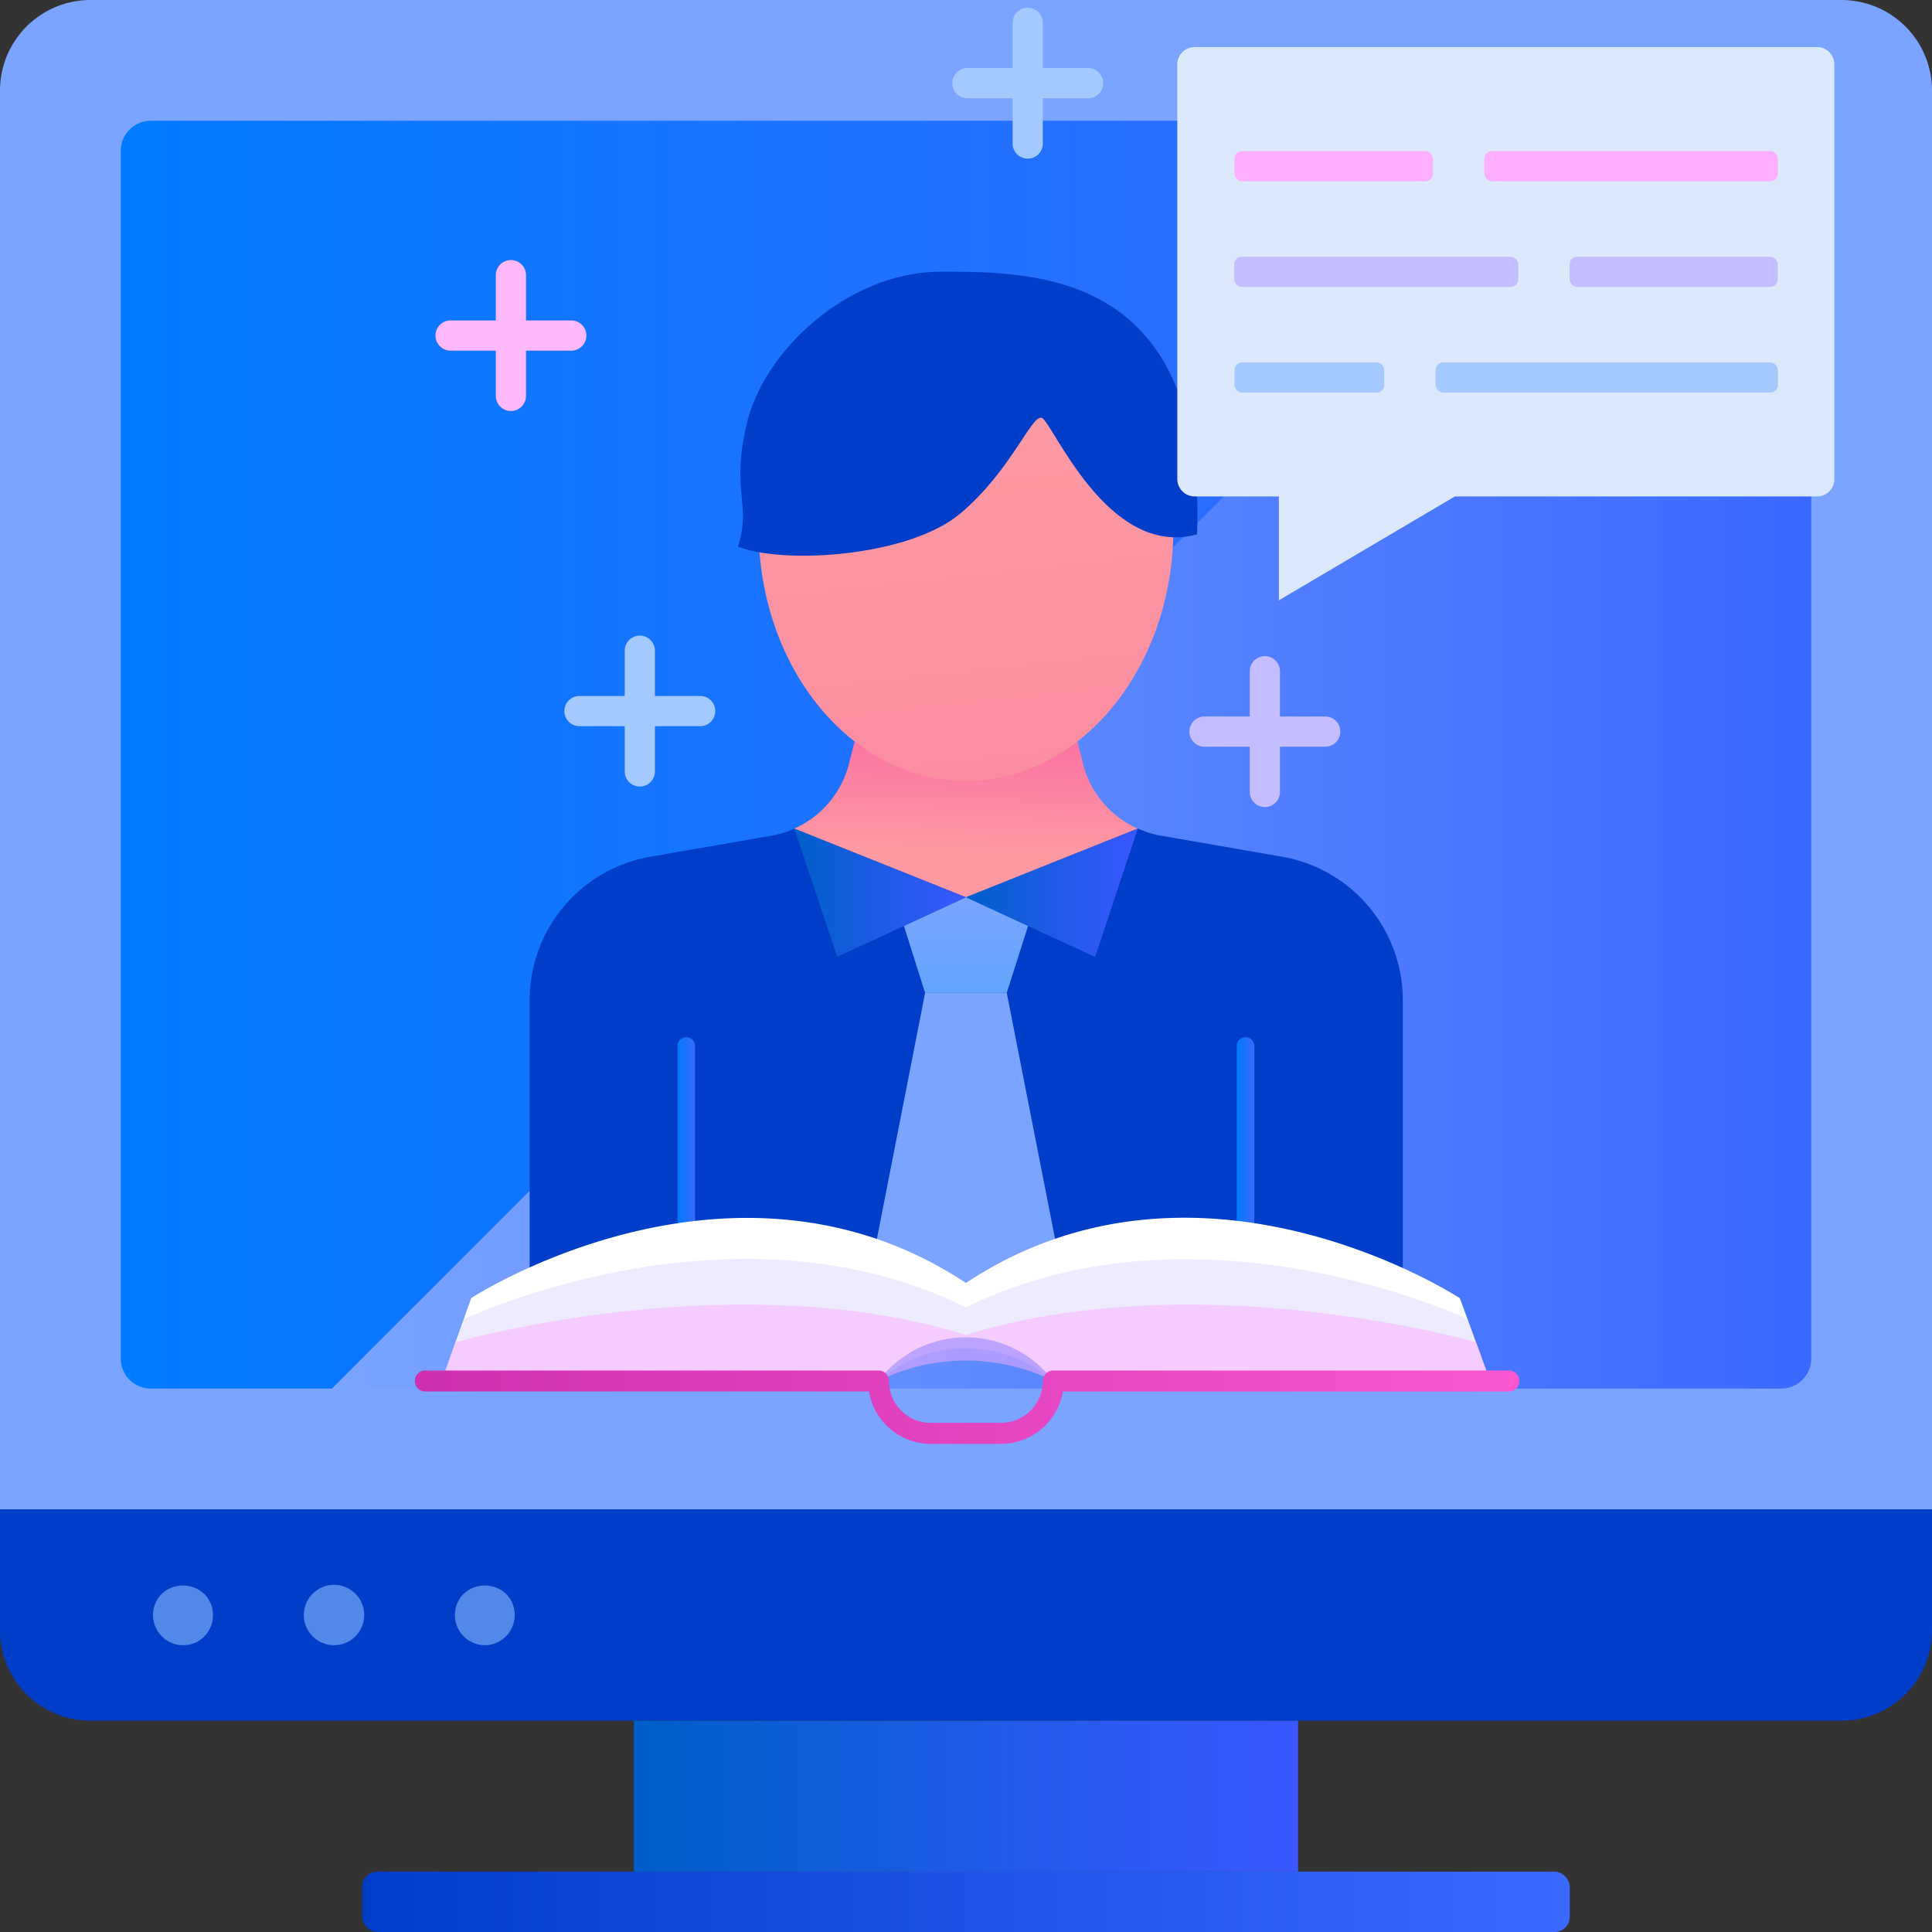 <svg xmlns="http://www.w3.org/2000/svg" xmlns:xlink="http://www.w3.org/1999/xlink" viewBox="0 0 128 128"><rect x="0" y="0" width="128" height="128" fill="#333333" stroke="none"/><defs><linearGradient id="a" x1="8" y1="50" x2="106" y2="50" gradientUnits="userSpaceOnUse"><stop offset="0" stop-color="#007bff"/><stop offset="1" stop-color="#3a69ff"/></linearGradient><linearGradient id="b" x1="22" y1="50" x2="120" y2="50" gradientUnits="userSpaceOnUse"><stop offset="0" stop-color="#7aa4ff"/><stop offset="1" stop-color="#3a69ff"/></linearGradient><linearGradient id="c" x1="42" y1="119" x2="86" y2="119" gradientUnits="userSpaceOnUse"><stop offset="0" stop-color="#005fca"/><stop offset="1" stop-color="#3a57ff"/></linearGradient><linearGradient id="d" x1="24" y1="126" x2="104" y2="126" gradientUnits="userSpaceOnUse"><stop offset="0" stop-color="#003eca"/><stop offset="1" stop-color="#3a69ff"/></linearGradient><linearGradient id="e" x1="64.33" y1="43.73" x2="63.78" y2="62.26" gradientUnits="userSpaceOnUse"><stop offset="0.18" stop-color="#fa69a1"/><stop offset="0.68" stop-color="#fc99a3"/></linearGradient><linearGradient id="f" x1="67.62" y1="68.54" x2="63.26" y2="28.22" gradientUnits="userSpaceOnUse"><stop offset="0" stop-color="#fa849e"/><stop offset="1" stop-color="#fc99a3"/></linearGradient><linearGradient id="g" x1="81.94" y1="76.81" x2="83.1" y2="76.81" xlink:href="#a"/><linearGradient id="h" x1="44.89" y1="76.81" x2="46.05" y2="76.81" xlink:href="#a"/><linearGradient id="i" x1="52.62" y1="59.15" x2="64" y2="59.15" xlink:href="#c"/><linearGradient id="j" x1="63.99" y1="59.15" x2="75.38" y2="59.15" xlink:href="#c"/><linearGradient id="k" x1="64" y1="59.42" x2="64" y2="65.55" gradientUnits="userSpaceOnUse"><stop offset="0" stop-color="#7aa4ff"/><stop offset="1" stop-color="#62a4ff"/></linearGradient><linearGradient id="l" x1="27.41" y1="93.23" x2="100.58" y2="93.23" gradientUnits="userSpaceOnUse"><stop offset="0" stop-color="#cf30b1"/><stop offset="1" stop-color="#f957cf"/></linearGradient></defs><title>ic_lettutor</title><path d="M6,0H122a6,6,0,0,1,6,6v94a0,0,0,0,1,0,0H0a0,0,0,0,1,0,0V6A6,6,0,0,1,6,0Z" fill="#7aa4ff"/><path d="M10,8a2,2,0,0,0-2,2V90a2,2,0,0,0,2,2H22L106,8Z" fill="url(#a)"/><path d="M118,8H106L22,92h96a2,2,0,0,0,2-2V10A2,2,0,0,0,118,8Z" fill="url(#b)"/><path d="M0,100H128a0,0,0,0,1,0,0v8a6,6,0,0,1-6,6H6a6,6,0,0,1-6-6v-8A0,0,0,0,1,0,100Z" fill="#003eca"/><rect x="42" y="114" width="44" height="10" fill="url(#c)"/><rect x="24" y="124" width="80" height="4" rx="1" fill="url(#d)"/><path d="M32.13,109a2,2,0,0,1-1.42-3.4,2.07,2.07,0,0,1,2.82,0,2,2,0,0,1-1.4,3.4Z" fill="#5288e8"/><path d="M20.13,107a2,2,0,0,1,2-2h0a2,2,0,0,1,2,2h0a2,2,0,0,1-2,2h0A2,2,0,0,1,20.13,107Z" fill="#5288e8"/><path d="M12.13,109a2,2,0,0,1-1.42-3.4,2.07,2.07,0,0,1,2.82,0,2,2,0,0,1,0,2.82A1.93,1.93,0,0,1,12.13,109Z" fill="#5288e8"/><path d="M84.94,56.76l-8-1.39a6,6,0,0,1-1.53-.47H52.62a6.17,6.17,0,0,1-1.53.47l-8,1.39a9.65,9.65,0,0,0-8,9.5v18.9H92.94V66.26A9.65,9.65,0,0,0,84.94,56.76Z" fill="#003eca"/><path d="M57.06,47.38l-.81,3.21a6.43,6.43,0,0,1-3.63,4.31L64,59.45,75.38,54.9a6.43,6.43,0,0,1-3.63-4.31l-.81-3.21Z" fill="url(#e)"/><path d="M77.74,35c0,9.25-6.15,16.74-13.74,16.74S50.26,44.24,50.26,35,56.41,20.87,64,20.87,77.74,25.75,77.74,35Z" fill="url(#f)"/><path d="M62.33,18c-6.19,0-11.84,5.33-12.89,10.22-1,4.4.36,5.18-.55,8,3.15,1.21,11.35.63,14.71-2.18s4.72-6.54,5.41-6.36,4.34,9.37,10.3,7.72C79.89,18,68.73,18,62.33,18Z" fill="#003eca"/><path d="M82.52,68.72a.58.58,0,0,0-.58.58v15a.58.58,0,0,0,1.16,0v-15A.58.58,0,0,0,82.52,68.72Z" fill="url(#g)"/><path d="M45.47,68.72a.58.58,0,0,0-.58.58v15a.58.58,0,0,0,1.16,0v-15A.58.58,0,0,0,45.47,68.72Z" fill="url(#h)"/><polygon points="64 59.45 55.47 63.39 52.62 54.9 64 59.45" fill="url(#i)"/><polygon points="63.99 59.45 72.55 63.4 75.38 54.9 63.99 59.45" fill="url(#j)"/><polygon points="66.7 65.78 68.11 61.35 64 59.45 59.89 61.35 61.29 65.78 66.7 65.78" fill="url(#k)"/><polygon points="70.84 86.86 66.7 65.78 61.29 65.78 57.16 86.86 70.84 86.86" fill="#7aa4ff"/><path d="M58.2,91.49h0a7.25,7.25,0,0,1,11.58,0H98.72l-2-5.48S79.5,74.72,64,85c-15.51-10.25-32.78,1-32.78,1l-1.95,5.48Z" fill="#fff"/><path d="M58.2,91.49h0a8.84,8.84,0,0,1,11.58,0H98.72L97.25,87.4S79.5,79,64,86.62c-15.51-7.66-33.26.78-33.26.78l-1.47,4.09Z" fill="#c4bdff" opacity="0.3"/><path d="M58.2,91.49h0a13.09,13.09,0,0,1,11.58,0H98.72l-.91-2.56S79.5,83.66,64,88.44c-15.51-4.78-33.83.49-33.83.49l-.9,2.56Z" fill="#fdaeff" opacity="0.5"/><path d="M99.88,90.8H69.78a.69.69,0,0,0-.69.69,2.78,2.78,0,0,1-2.78,2.78H61.68a2.77,2.77,0,0,1-2.78-2.71v-.07a.69.69,0,0,0-.7-.69H28.1a.7.7,0,0,0,0,1.39H57.57a4.16,4.16,0,0,0,4.11,3.47h4.63a4.17,4.17,0,0,0,4.11-3.47H99.88a.7.7,0,1,0,0-1.39Z" fill="url(#l)"/><path d="M87.8,47.47h-3v-3a1,1,0,1,0-2,0v3h-3a1,1,0,1,0,0,2h3v3a1,1,0,0,0,2,0v-3h3a1,1,0,0,0,0-2Z" fill="#c4bdff"/><path d="M72.09,4.51h-3v-3a1,1,0,0,0-2,0v3h-3a1,1,0,0,0,0,2h3v3a1,1,0,1,0,2,0v-3h3a1,1,0,0,0,0-2Z" fill="#a4c9ff"/><path d="M46.39,46.11h-3v-3a1,1,0,0,0-2,0v3h-3a1,1,0,0,0,0,2h3v3a1,1,0,0,0,2,0v-3h3a1,1,0,0,0,0-2Z" fill="#a4c9ff"/><path d="M37.85,23.23a1,1,0,0,0,0-2h-3v-3a1,1,0,1,0-2,0v3h-3a1,1,0,0,0,0,2h3v3a1,1,0,0,0,2,0v-3Z" fill="#ffb8fc"/><path d="M121.53,4.26V31.75a1.14,1.14,0,0,1-1.14,1.14h-24L84.73,39.77V32.89H79.16A1.15,1.15,0,0,1,78,31.75V4.26a1.15,1.15,0,0,1,1.15-1.14h41.23A1.14,1.14,0,0,1,121.53,4.26Z" fill="#dce9fd"/><rect x="81.79" y="10.01" width="13.15" height="2" rx="0.5" fill="#fdaeff"/><rect x="98.34" y="10.01" width="19.45" height="2" rx="0.5" fill="#fdaeff"/><rect x="81.79" y="24.01" width="9.92" height="2" rx="0.5" fill="#a4c9ff"/><rect x="95.11" y="24.01" width="22.68" height="2" rx="0.5" fill="#a4c9ff"/><rect x="103.99" y="17.01" width="13.79" height="2" rx="0.5" fill="#c4bdff"/><rect x="81.77" y="17.01" width="18.82" height="2" rx="0.5" fill="#c4bdff"/></svg>